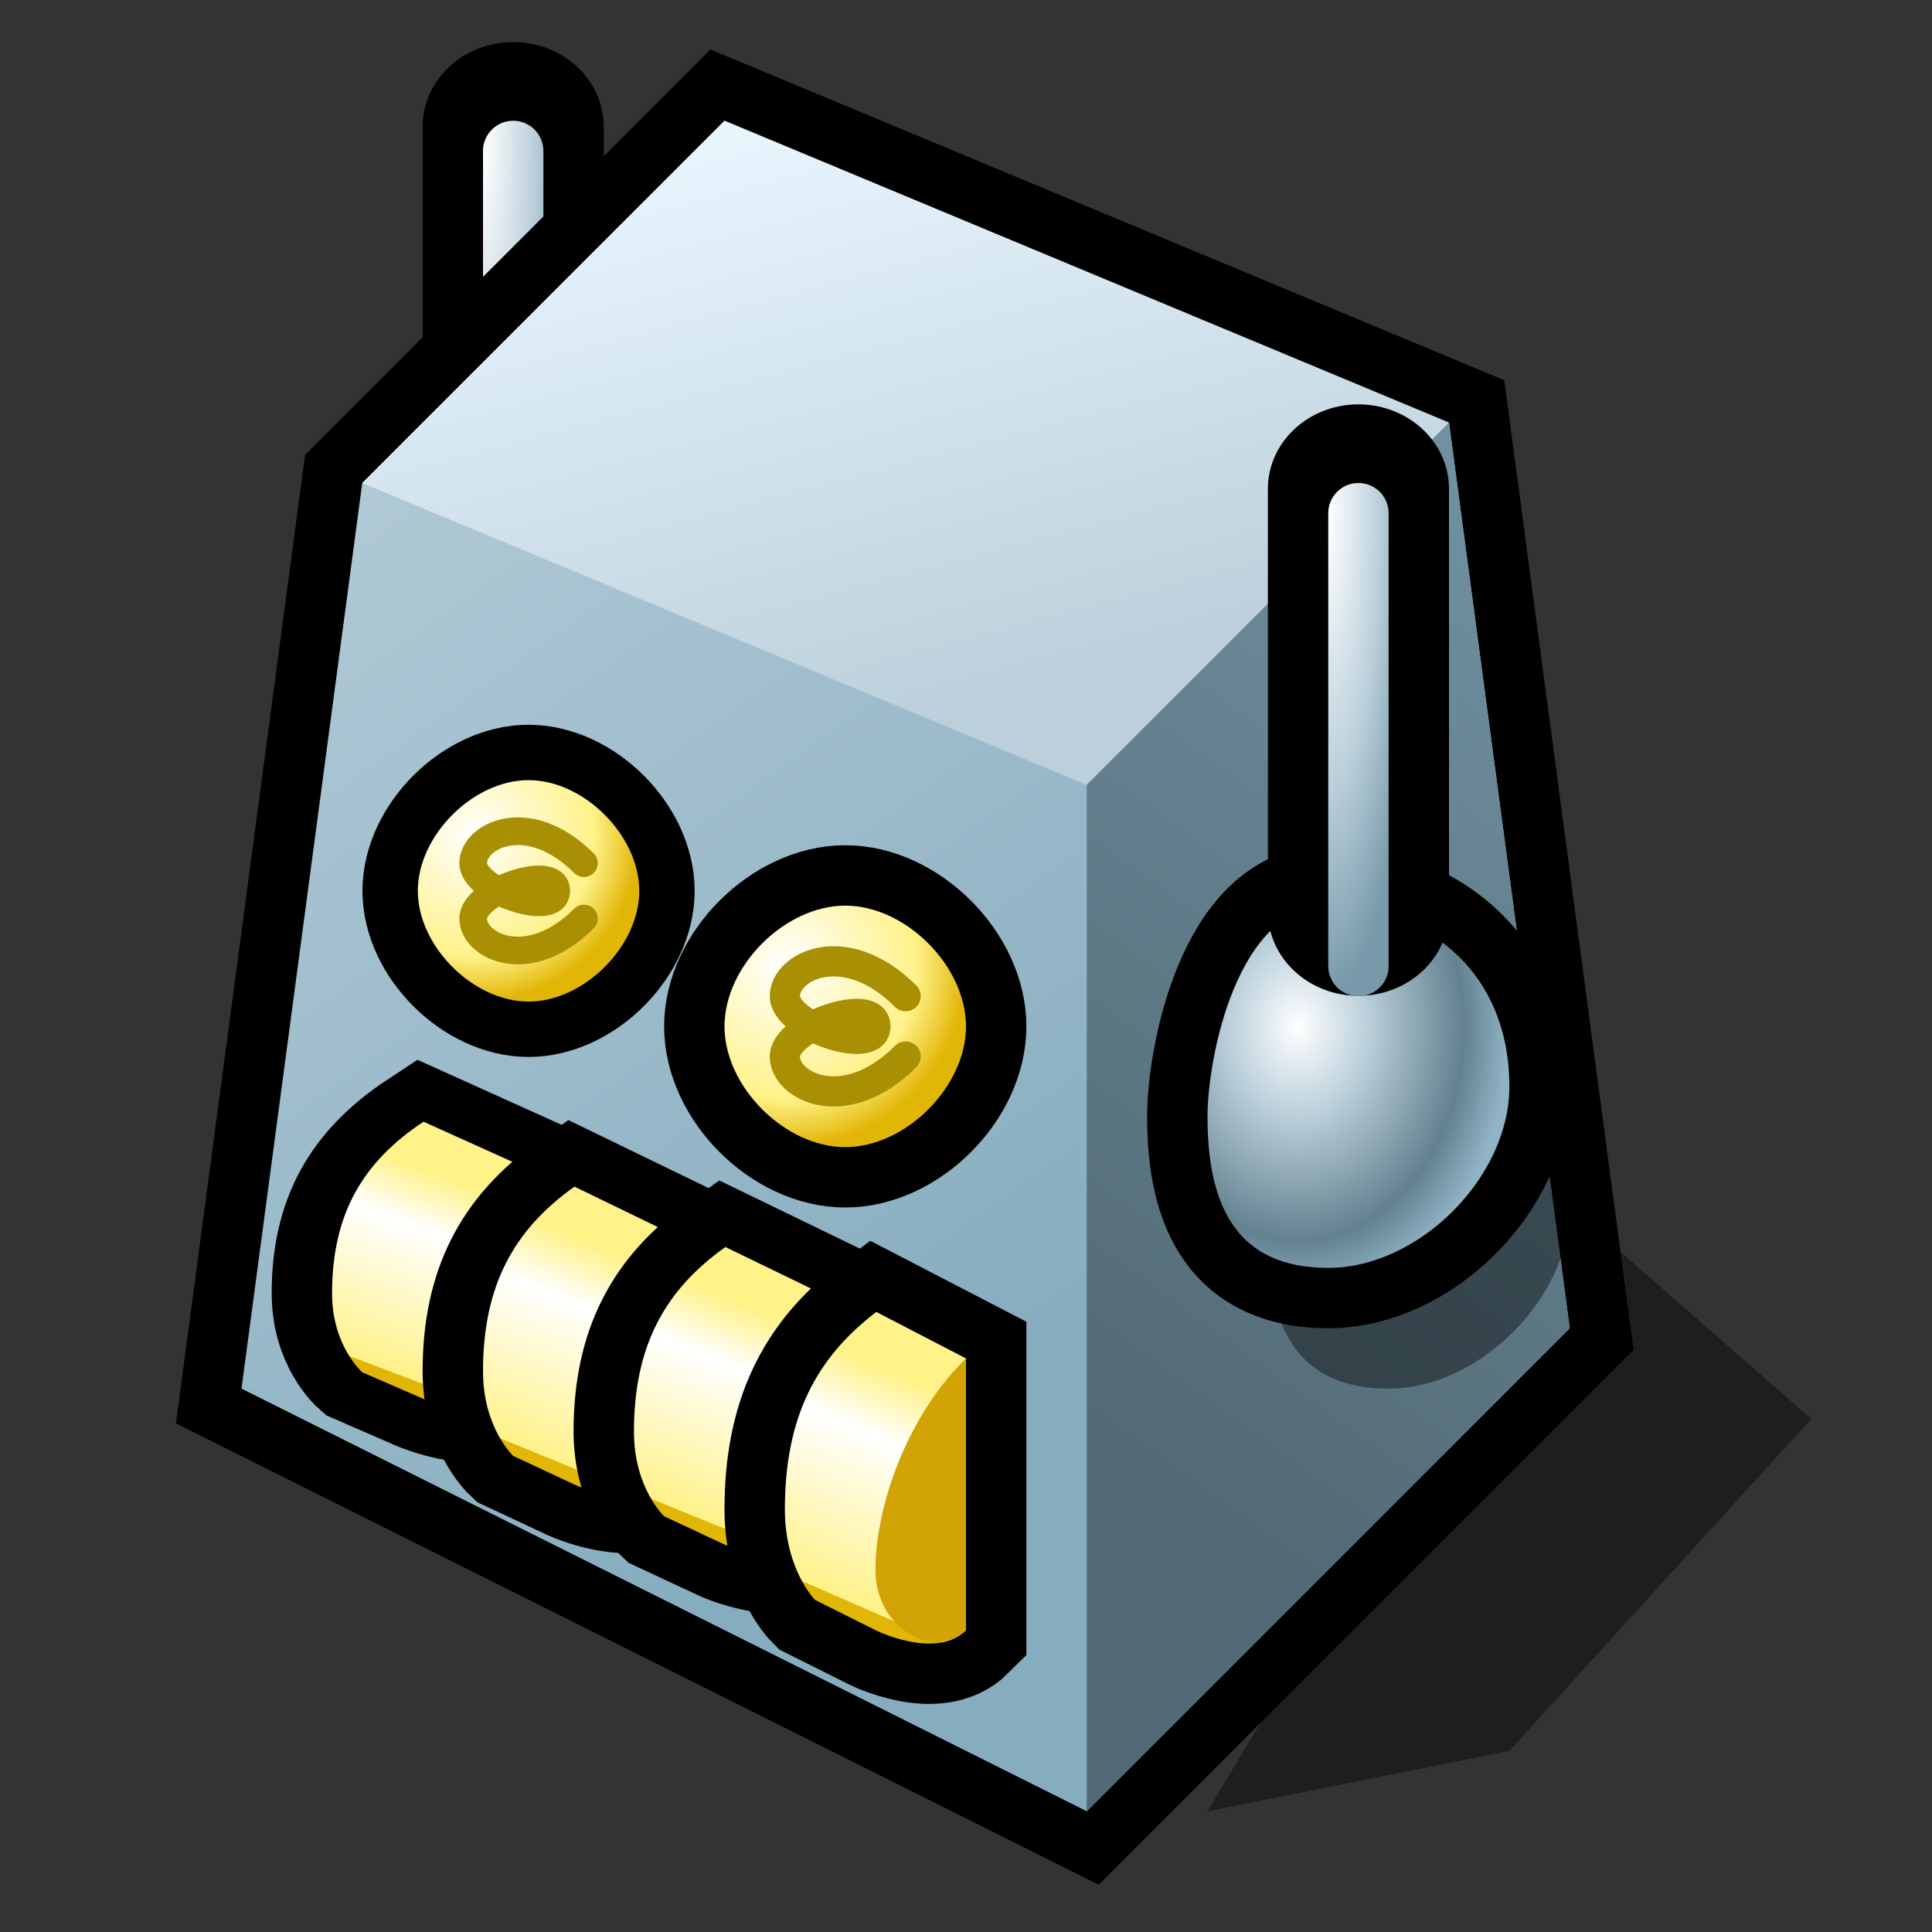 <?xml version="1.0" encoding="UTF-8" standalone="yes"?>
<svg version="1.1" width="64" height="64" color-interpolation="linearRGB"
     xmlns:svg="http://www.w3.org/2000/svg" xmlns="http://www.w3.org/2000/svg">
 <rect width="100%" height="100%" fill="#333333" stroke="none"/>
 <g>
  <path style="fill:#000000; fill-opacity:0.412"
        d="M40 60L50 58L60 47L52 40"
  />
  <path style="fill:none; stroke:#000000; stroke-width:6; stroke-linecap:round; stroke-linejoin:round"
        d="M45 32V17"
        transform="matrix(1,0,0,0.933,-28,-11.667)"
  />
  <radialGradient id="gradient0" gradientUnits="userSpaceOnUse" cx="0" cy="0" r="64" gradientTransform="matrix(0.047,0,0,0.25,44,17)">
   <stop offset="0" stop-color="#ffffff"/>
   <stop offset="0.561" stop-color="#bbd0db"/>
   <stop offset="1" stop-color="#7799a9"/>
  </radialGradient>
  <path style="fill:none; stroke:url(#gradient0); stroke-width:2; stroke-linecap:round; stroke-linejoin:round"
        d="M45 32V17"
        transform="matrix(1,0,0,1,-28,-12)"
  />
  <path style="fill:none; stroke:#000000; stroke-width:4"
        d="M36 60L52 44L48 14L24 4L12 16L8 46L36 60z"
  />
  <linearGradient id="gradient1" gradientUnits="userSpaceOnUse" x1="84.78" y1="-47.45" x2="111.82" y2="-9.6">
   <stop offset="0" stop-color="#bbd0db"/>
   <stop offset="1" stop-color="#86acbf"/>
  </linearGradient>
  <path style="fill:url(#gradient1)"
        d="M36 60L52 44L48 14L24 4L12 16L8 46L36 60z"
  />
  <linearGradient id="gradient2" gradientUnits="userSpaceOnUse" x1="123.57" y1="-23.01" x2="129.14" y2="-1.87">
   <stop offset="0" stop-color="#eaf7ff"/>
   <stop offset="1" stop-color="#bbd0db"/>
  </linearGradient>
  <path style="fill:url(#gradient2)"
        d="M36 26L12 16L24 4L48 14L36 26z"
  />
  <linearGradient id="gradient3" gradientUnits="userSpaceOnUse" x1="141.62" y1="67.01" x2="114.86" y2="104.03">
   <stop offset="0" stop-color="#7c9fb1"/>
   <stop offset="1" stop-color="#526a75"/>
  </linearGradient>
  <path style="fill:url(#gradient3)"
        d="M36 26V60L52 44L48 14L36 26z"
  />
  <path style="fill:none; stroke:#000000; stroke-width:4"
        d="M28 30C30 30 32 32 32 34C32 36 30 38 28 38C26 38 24 36 24 34C24 32 26 30 28 30z"
        transform="matrix(0.917,0,0,0.917,-8.167,-1.667)"
  />
  <radialGradient id="gradient4" gradientUnits="userSpaceOnUse" cx="0" cy="0" r="64" gradientTransform="matrix(0.094,0,0,0.094,26,32)">
   <stop offset="0" stop-color="#ffffff"/>
   <stop offset="0.728" stop-color="#fff289"/>
   <stop offset="1" stop-color="#e2b606"/>
  </radialGradient>
  <path style="fill:url(#gradient4)"
        d="M28 30C30 30 32 32 32 34C32 36 30 38 28 38C26 38 24 36 24 34C24 32 26 30 28 30z"
        transform="matrix(0.917,0,0,0.917,-8.167,-1.667)"
  />
  <path style="fill:none; stroke:#a98f04; stroke-width:1; stroke-linecap:round; stroke-linejoin:round"
        d="M30 35C28 37 26 36 26 35C26 34 29 33 29 34C29 35 26 34 26 33C26 32 28 31 30 33"
        transform="matrix(0.917,0,0,0.917,-8.167,-1.667)"
  />
  <path style="fill:none; stroke:#000000; stroke-width:4"
        d="M28 30C30 30 32 32 32 34C32 36 30 38 28 38C26 38 24 36 24 34C24 32 26 30 28 30z"
  />
  <radialGradient id="gradient5" gradientUnits="userSpaceOnUse" cx="0" cy="0" r="64" gradientTransform="matrix(0.094,0,0,0.094,26,32)">
   <stop offset="0" stop-color="#ffffff"/>
   <stop offset="0.728" stop-color="#fff289"/>
   <stop offset="1" stop-color="#e2b606"/>
  </radialGradient>
  <path style="fill:url(#gradient5)"
        d="M28 30C30 30 32 32 32 34C32 36 30 38 28 38C26 38 24 36 24 34C24 32 26 30 28 30z"
  />
  <path style="fill:none; stroke:#a98f04; stroke-width:1; stroke-linecap:round; stroke-linejoin:round"
        d="M30 35C28 37 26 36 26 35C26 34 29 33 29 34C29 35 26 34 26 33C26 32 28 31 30 33"
  />
  <path style="fill:none; stroke:#000000; stroke-width:4"
        d="M29.03 43.46C27 45 26 47 26 50C26 52 27 53 27 53L29 54C29 54 31 55 32 54V45L29.03 43.46z"
        transform="matrix(1,0,0,0.87,-15,-0.652)"
  />
  <linearGradient id="gradient6" gradientUnits="userSpaceOnUse" x1="117.32" y1="83.76" x2="114.32" y2="90.64">
   <stop offset="0" stop-color="#fff289"/>
   <stop offset="0.279" stop-color="#ffffff"/>
   <stop offset="1" stop-color="#fff289"/>
   <stop offset="0.638" stop-color="#e2b606"/>
  </linearGradient>
  <path style="fill:url(#gradient6)"
        d="M29.03 43.46C27 45 26 47 26 50C26 52 27 53 27 53L29 54C29 54 31 55 32 54V45L29.03 43.46z"
        transform="matrix(1,0,0,0.87,-15,-0.652)"
  />
  <path style="fill:none; stroke:#000000; stroke-width:4"
        d="M29.03 43.46C27 45 26 47 26 50C26 52 27 53 27 53L29 54C29 54 31 55 32 54V45L29.03 43.46z"
        transform="matrix(1,0,0,0.935,-10,-1.326)"
  />
  <linearGradient id="gradient7" gradientUnits="userSpaceOnUse" x1="117.32" y1="83.76" x2="114.32" y2="90.64">
   <stop offset="0" stop-color="#fff289"/>
   <stop offset="0.279" stop-color="#ffffff"/>
   <stop offset="1" stop-color="#fff289"/>
   <stop offset="0.638" stop-color="#e2b606"/>
  </linearGradient>
  <path style="fill:url(#gradient7)"
        d="M29.03 43.46C27 45 26 47 26 50C26 52 27 53 27 53L29 54C29 54 31 55 32 54V45L29.03 43.46z"
        transform="matrix(1,0,0,0.935,-10,-1.326)"
  />
  <path style="fill:none; stroke:#000000; stroke-width:4"
        d="M29.03 43.46C27 45 26 47 26 50C26 52 27 53 27 53L29 54C29 54 31 55 32 54V45L29.03 43.46z"
        transform="matrix(1,0,0,0.935,-5,0.674)"
  />
  <linearGradient id="gradient8" gradientUnits="userSpaceOnUse" x1="117.32" y1="83.76" x2="114.32" y2="90.64">
   <stop offset="0" stop-color="#fff289"/>
   <stop offset="0.279" stop-color="#ffffff"/>
   <stop offset="1" stop-color="#fff289"/>
   <stop offset="0.638" stop-color="#e2b606"/>
  </linearGradient>
  <path style="fill:url(#gradient8)"
        d="M29.03 43.46C27 45 26 47 26 50C26 52 27 53 27 53L29 54C29 54 31 55 32 54V45L29.03 43.46z"
        transform="matrix(1,0,0,0.935,-5,0.674)"
  />
  <path style="fill:none; stroke:#000000; stroke-width:4"
        d="M29.03 43.46C27 45 26 47 26 50C26 52 27 53 27 53L29 54C29 54 31 55 32 54V45L29.03 43.46z"
  />
  <linearGradient id="gradient9" gradientUnits="userSpaceOnUse" x1="117.32" y1="83.76" x2="114.32" y2="90.64">
   <stop offset="0" stop-color="#fff289"/>
   <stop offset="0.279" stop-color="#ffffff"/>
   <stop offset="1" stop-color="#fff289"/>
   <stop offset="0.638" stop-color="#e2b606"/>
  </linearGradient>
  <path style="fill:url(#gradient9)"
        d="M29.03 43.46C27 45 26 47 26 50C26 52 27 53 27 53L29 54C29 54 31 55 32 54V45L29.03 43.46z"
  />
  <path style="fill:#d1a305"
        d="M32 45V54C31 55 29 54 29 52C29 50 29.98 46.97 32 45z"
  />
  <path style="fill:#000000; fill-opacity:0.412"
        d="M44 30C47 30 50 32 50 36C50 39 47 42 44 42C41 42 40 40 40 37C40 35 41 30 44 30z"
        transform="matrix(1,0,0,1,2,4)"
  />
  <path style="fill:none; stroke:#000000; stroke-width:4"
        d="M44 30C47 30 50 32 50 36C50 39 47 42 44 42C41 42 40 40 40 37C40 35 41 30 44 30z"
  />
  <radialGradient id="gradient10" gradientUnits="userSpaceOnUse" cx="0" cy="0" r="64" gradientTransform="matrix(0.109,0,0,0.141,43,34)">
   <stop offset="0" stop-color="#ffffff"/>
   <stop offset="0.328" stop-color="#bbd0db"/>
   <stop offset="0.787" stop-color="#63818f"/>
   <stop offset="1" stop-color="#90b3c5"/>
  </radialGradient>
  <path style="fill:url(#gradient10)"
        d="M44 30C47 30 50 32 50 36C50 39 47 42 44 42C41 42 40 40 40 37C40 35 41 30 44 30z"
  />
  <path style="fill:none; stroke:#000000; stroke-width:6; stroke-linecap:round; stroke-linejoin:round"
        d="M45 32V17"
        transform="matrix(1,0,0,0.933,0,0.333)"
  />
  <radialGradient id="gradient11" gradientUnits="userSpaceOnUse" cx="0" cy="0" r="64" gradientTransform="matrix(0.047,0,0,0.25,44,17)">
   <stop offset="0" stop-color="#ffffff"/>
   <stop offset="0.561" stop-color="#bbd0db"/>
   <stop offset="1" stop-color="#7799a9"/>
  </radialGradient>
  <path style="fill:none; stroke:url(#gradient11); stroke-width:2; stroke-linecap:round; stroke-linejoin:round"
        d="M45 32V17"
  />
 </g>
</svg>
